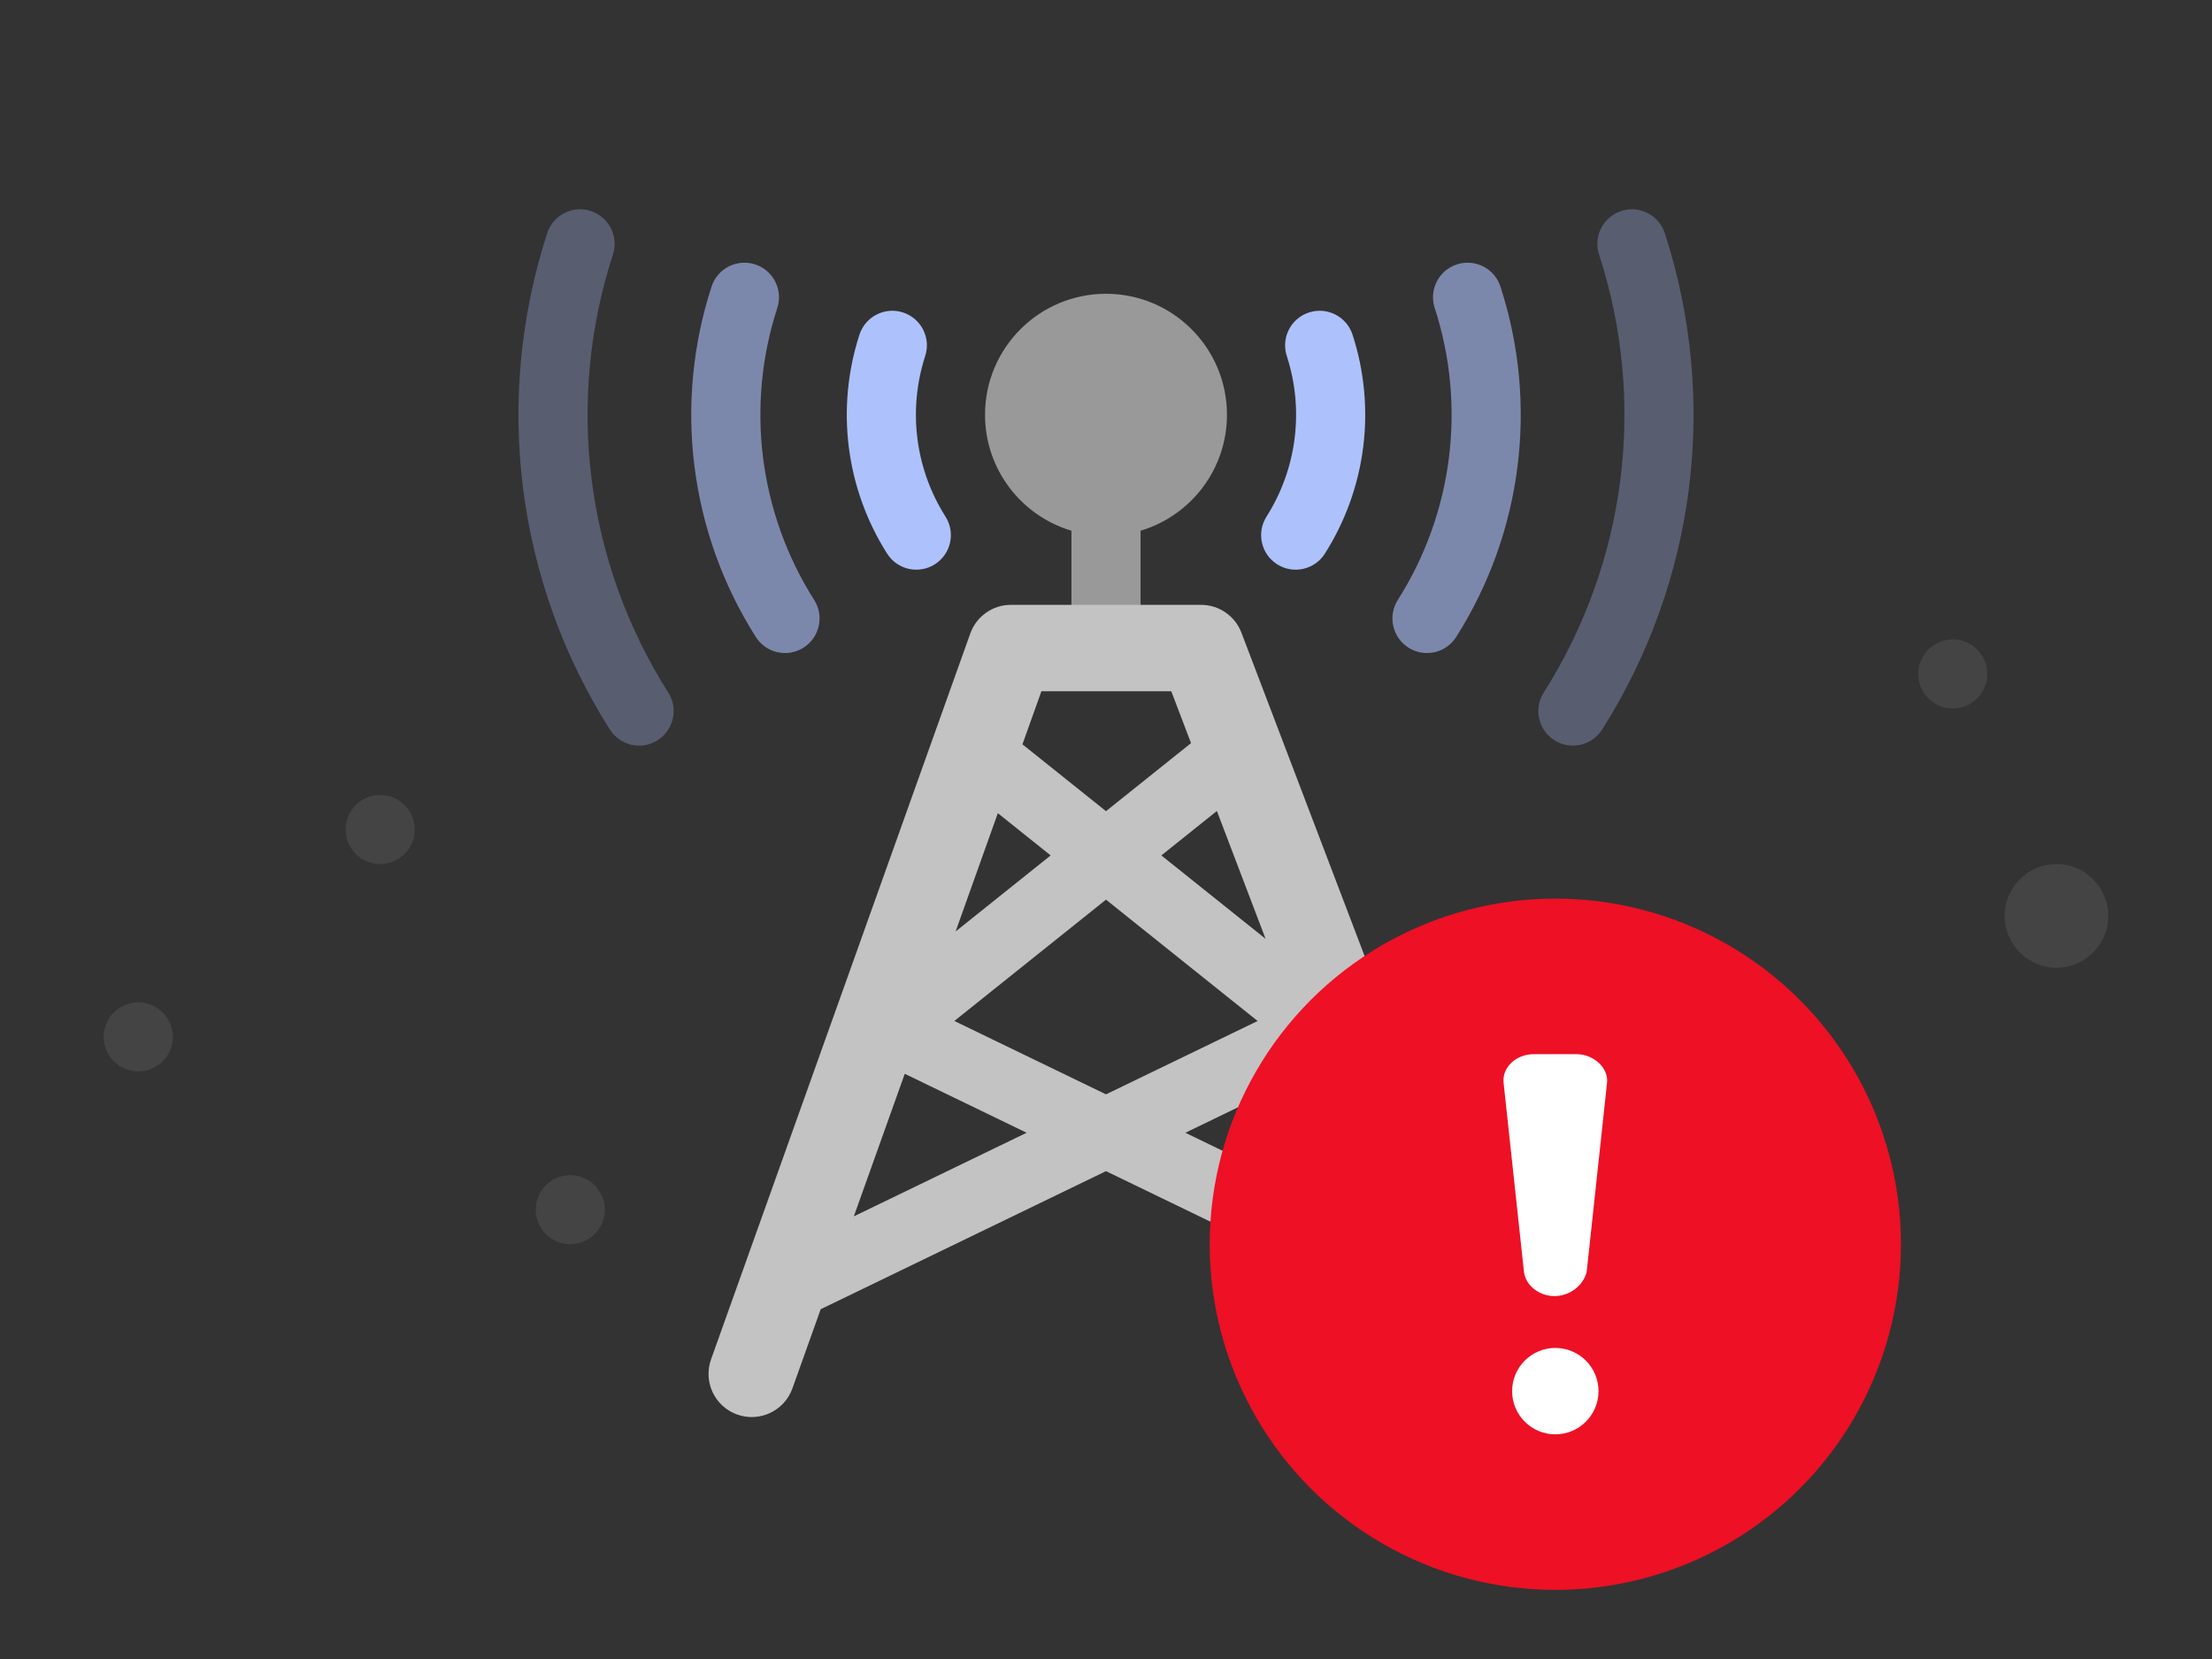 <svg fill="none" height="96" width="128" xmlns="http://www.w3.org/2000/svg"><rect width="100%" height="100%" fill="#333333" stroke="none"/><path d="m66 30.71c2.891-.86 5-3.539 5-6.71 0-3.866-3.134-7-7-7s-7 3.134-7 7c0 3.171 2.108 5.85 5 6.71v7.29h4z" fill="#999"/><g fill="#888" opacity=".2"><path d="m113 41c-1.1 0-2-.9-2-2s.9-2 2-2 2 .9 2 2-.9 2-2 2z"/><path d="m119 56c-1.65 0-3-1.35-3-3s1.35-3 3-3 3 1.35 3 3-1.35 3-3 3z"/><path d="m33 72c-1.1 0-2-.9-2-2s.9-2 2-2 2 .9 2 2-.9 2-2 2z"/><path d="m6 60c0 1.1.9 2 2 2s2-.9 2-2-.9-2-2-2-2 .9-2 2z"/><path d="m20 48c0 1.1.9 2 2 2s2-.9 2-2-.9-2-2-2-2 .9-2 2z"/></g><path clip-rule="evenodd" d="m58.5 35c-1.057 0-2 .664-2.354 1.66l-15 42c-.465 1.3.213 2.73 1.513 3.194 1.3.465 2.73-.213 3.195-1.513l1.637-4.582 16.509-7.989 17.6 8.517 1.564 4.103c.491 1.29 1.936 1.938 3.226 1.446 1.29-.491 1.938-1.936 1.446-3.226l-16-42c-.37-.97-1.299-1.61-2.336-1.61zm21.025 35.839-10.933-5.29 7.53-3.644zm-6.29-16.512-6.033-4.827 3.214-2.572zm-4.315-11.325-4.92 3.938-4.835-3.868 1.097-3.072h7.515l1.144 3.002zm-11.179 4.053 3.056 2.445-5.5 4.401zm-5.386 15.081 7.052 3.412-9.999 4.838zm20.419-3.055-8.774-7.021-8.775 7.02 8.775 4.246 8.775-4.245z" fill="#c3c3c3" fill-rule="evenodd"/><circle cx="90" cy="72" fill="#ee1025" r="20"/><path d="m88.186 73.6c.098.788.882 1.4 1.765 1.4s1.668-.612 1.864-1.4l1.178-10.937c.098-.875-.785-1.663-1.766-1.663h-2.453c-1.079 0-1.864.788-1.766 1.663z" fill="#fff"/><path d="m90 83c1.38 0 2.5-1.12 2.5-2.5s-1.12-2.5-2.5-2.5-2.5 1.12-2.5 2.5 1.12 2.5 2.5 2.5z" fill="#fff"/><g fill="#adc2fc"><g opacity=".3"><path d="m96.336 13.493c-.341-1.05-1.47-1.625-2.52-1.284-1.05.342-1.626 1.47-1.284 2.52 1.365 4.2 1.785 8.65 1.232 13.031-.554 4.381-2.068 8.586-4.434 12.315-.592.932-.316 2.168.617 2.76s2.168.316 2.76-.617c2.682-4.226 4.398-8.991 5.025-13.957.627-4.965.15-10.008-1.396-14.768z"/><path d="m31.664 13.493c.341-1.05 1.47-1.625 2.52-1.284 1.05.342 1.626 1.47 1.284 2.52-1.364 4.2-1.785 8.65-1.231 13.031.553 4.381 2.067 8.586 4.433 12.315.592.932.316 2.168-.617 2.76-.932.592-2.168.316-2.76-.617-2.682-4.226-4.398-8.991-5.025-13.957-.627-4.965-.15-10.008 1.396-14.768z"/></g><g opacity=".6"><path d="m86.825 16.584c-.341-1.05-1.47-1.626-2.52-1.284-1.05.34-1.625 1.47-1.284 2.52.91 2.8 1.19 5.766.821 8.687-.369 2.92-1.378 5.724-2.956 8.21-.591.932-.315 2.168.618 2.76.932.592 2.168.316 2.76-.617 1.893-2.983 3.104-6.347 3.547-9.852.442-3.505.106-7.064-.986-10.424z"/><path d="m41.175 16.584c.341-1.05 1.47-1.626 2.52-1.284 1.05.34 1.625 1.47 1.284 2.52-.91 2.8-1.19 5.766-.821 8.687.369 2.92 1.378 5.724 2.955 8.21.592.932.316 2.168-.617 2.76-.932.592-2.168.316-2.76-.617-1.893-2.983-3.104-6.347-3.547-9.852s-.106-7.064.986-10.424z"/></g><path d="m78.266 19.365c-.341-1.05-1.47-1.626-2.52-1.284-1.05.341-1.626 1.47-1.284 2.52.5 1.54.654 3.171.451 4.778-.203 1.606-.758 3.148-1.625 4.515-.592.933-.316 2.169.617 2.76.932.592 2.168.316 2.76-.617 1.183-1.864 1.94-3.966 2.217-6.157.277-2.19.066-4.415-.616-6.515z"/><path d="m49.734 19.365c.341-1.05 1.47-1.626 2.52-1.284 1.05.341 1.626 1.47 1.284 2.52-.5 1.54-.654 3.171-.451 4.778.203 1.606.758 3.148 1.625 4.515.592.933.316 2.169-.617 2.76-.932.592-2.168.316-2.76-.617-1.183-1.864-1.94-3.966-2.217-6.157-.276-2.19-.066-4.415.616-6.515z"/></g></svg>